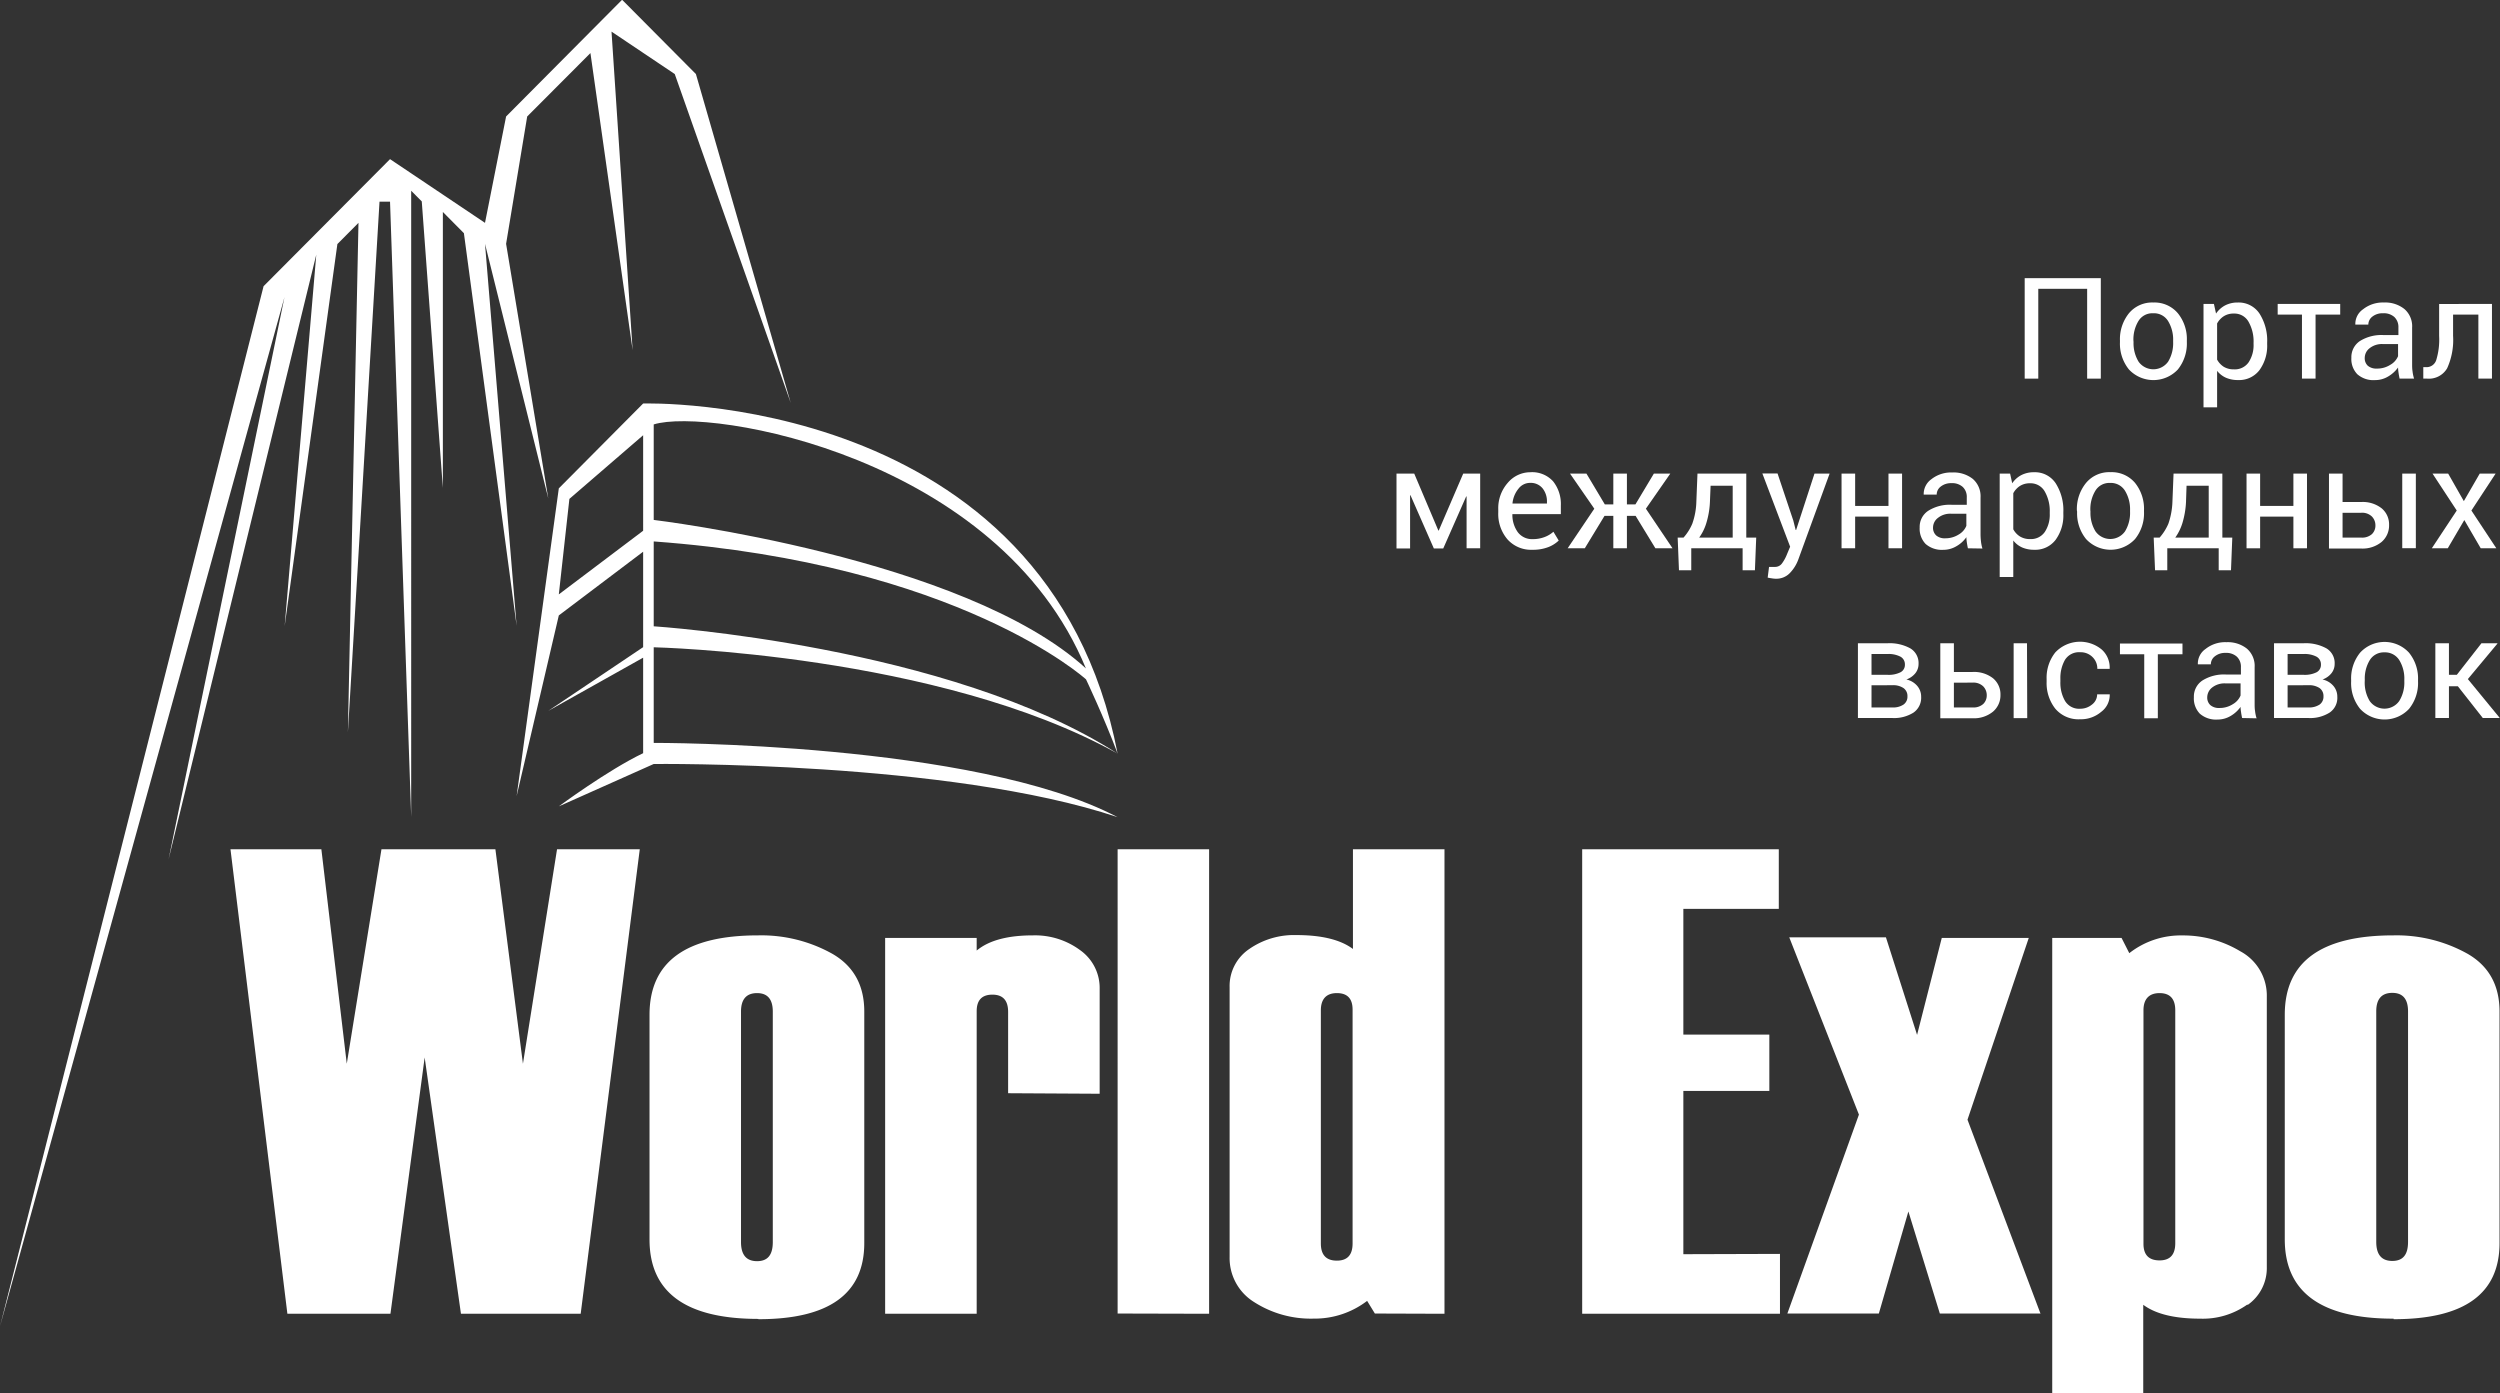 <svg id="Layer_1" data-name="Layer 1" xmlns="http://www.w3.org/2000/svg" viewBox="0 0 423.04 235.79"><rect x="0" y="0" width="423.04" height="235.79" fill="#333333" stroke="none"/><defs><style>.cls-1,.cls-2{fill:#fff;}.cls-2{fill-rule:evenodd;}</style></defs><title>world-expo</title><path id="_Составной_контур_" data-name="&lt;Составной контур&gt;" class="cls-1" d="M174.28,372.6H154l-6.14-43.37-5.79,43.37H124.63L115,294h15.38l4.3,36.29L140.55,294h19.28l4.66,36.29L170.26,294h14l-10,78.61Zm30.05.87q-18.42,0-18.42-13.43V322q0-13.44,18.42-13.43a24.62,24.62,0,0,1,12.52,3.12q5.4,3.12,5.4,9.76v39.19q0,12.89-17.92,12.88Zm2.44-52c0-2.09-.89-3.13-2.66-3.13s-2.72,1-2.72,3.13v39c0,2.16.91,3.23,2.72,3.23s2.66-1.07,2.66-3.23v-39Zm39.82,13.81V321.51c0-1.94-.89-2.91-2.66-2.91s-2.66.93-2.66,2.8v51.2H225.78V309h15.49v2.14q3.09-2.58,9.56-2.57a12.82,12.82,0,0,1,7.93,2.49,7.83,7.83,0,0,1,3.32,6.55v17.76Zm18.53,37.28V294H280.6V372.6Zm43.53,0-1.31-2.14a14.58,14.58,0,0,1-9,3,17.76,17.76,0,0,1-10.11-2.79,8.75,8.75,0,0,1-4.16-7.62V317.34a7.54,7.54,0,0,1,3.29-6.44,13.25,13.25,0,0,1,8-2.38c4.28,0,7.48.78,9.58,2.35V294h15.49V372.6Zm-3.77-51.42c0-1.87-.88-2.8-2.66-2.8s-2.71,1-2.71,2.91V360.7c0,1.94.9,2.91,2.71,2.91s2.66-1,2.66-2.91V321.18Zm72.32,41.33V372.6H343.73V294H377v10.09H360.85v21.27H375.4v9.53H360.85v27.63Zm44.11,10.09H404.25l-5.32-17.27-5,17.27H378.45l12.11-33.66-11.79-30h16.36l5.27,16.51L404.58,309H419.3l-10.37,30.76,12.38,32.89Zm35-1.54a13,13,0,0,1-8,2.41q-6.48,0-9.64-2.35v15H423.27V309H435l1.31,2.58a14.12,14.12,0,0,1,9-3,18.74,18.74,0,0,1,9.78,2.68,8.51,8.51,0,0,1,4.49,7.73v45.72a7.6,7.6,0,0,1-3.26,6.41Zm-12.22-49.77c0-1.94-.89-2.91-2.66-2.91s-2.72,1-2.72,2.91v39.52c0,1.86.91,2.8,2.72,2.8s2.66-1,2.66-2.91V321.29Zm36.95,52.18q-18.42,0-18.42-13.43V322q0-13.44,18.42-13.43a24.62,24.62,0,0,1,12.52,3.12q5.4,3.12,5.4,9.76v39.19q0,12.89-17.92,12.88Zm2.44-52c0-2.09-.89-3.13-2.66-3.13s-2.72,1-2.72,3.13v39c0,2.16.9,3.23,2.72,3.23s2.66-1.07,2.66-3.23v-39Z" transform="translate(-76 -150.29)"/><path id="_Составной_контур_2" data-name="&lt;Составной контур&gt;" class="cls-2" d="M186.62,276s54.27-.18,78.5,12.57c-28.5-9.57-78.5-9-78.5-9l-16.06,7.17s8.28-6.13,14.27-9c0-5.65,0-16.16,0-16.16l-16.05,9,16.05-10.78V243.65l-14.27,10.78L163.42,285l7.14-52.07,14.27-14.36s68.4-2.18,80.29,59.25c-2.36-6.3-5.35-12.57-5.35-12.57s-21.46-19.55-73.15-23.34v14.36s50.09,3.24,78.5,21.55c-30.29-16.9-78.5-18-78.5-18V276Zm-1.79-52.06-12.48,10.77-1.79,16.16,14.27-10.77V223.91Zm74.94,39.5C245,227.48,196,219.16,186.62,222.11v16.16s52.55,6.3,73.15,25.14ZM179.48,155.68l3.57,53.86-7.14-50.27L165.21,170l-3.57,21.55,7.14,43.09-10.71-43.09,5.35,64.63-8.92-66.43-3.56-3.59v46.68l-3.57-48.47-1.79-1.8V288.54L142,184.41h-1.78l-5.35,89.77L136.66,188l-3.57,3.59-8.92,64.63,5.35-62.84-25,102.34,19.62-95.15L76,374.72l44.6-176L142,177.22,158.07,188l3.57-18,19.63-19.75,12.49,12.57,16.05,55.66-19.63-55.66-10.7-7.18Z" transform="translate(-76 -150.29)"/><g id="_Группа_" data-name="&lt;Группа&gt;"><path id="_Составной_контур_3" data-name="&lt;Составной контур&gt;" class="cls-1" d="M431.49,214.36h-2.31v-15.2h-8.27v15.2h-2.3v-17h12.88Z" transform="translate(-76 -150.29)"/><path id="_Составной_контур_4" data-name="&lt;Составной контур&gt;" class="cls-1" d="M434.73,207.92a7,7,0,0,1,1.52-4.62,5.1,5.1,0,0,1,4.12-1.82,5.16,5.16,0,0,1,4.16,1.82,6.93,6.93,0,0,1,1.52,4.62v.26a7,7,0,0,1-1.52,4.63,5.67,5.67,0,0,1-8.28,0,6.93,6.93,0,0,1-1.52-4.62Zm2.3.25a6,6,0,0,0,.85,3.32,3.07,3.07,0,0,0,5,0,6,6,0,0,0,.85-3.32v-.25a6,6,0,0,0-.86-3.31,2.8,2.8,0,0,0-2.52-1.31,2.75,2.75,0,0,0-2.49,1.31,6,6,0,0,0-.85,3.31Z" transform="translate(-76 -150.29)"/><path id="_Составной_контур_5" data-name="&lt;Составной контур&gt;" class="cls-1" d="M459.64,208.52a7,7,0,0,1-1.31,4.41,4.32,4.32,0,0,1-3.61,1.67,5,5,0,0,1-2.05-.39,3.88,3.88,0,0,1-1.5-1.17v6.18h-2.3v-17.5h1.76l.36,1.63a4.29,4.29,0,0,1,1.55-1.39,4.58,4.58,0,0,1,2.15-.48,4.22,4.22,0,0,1,3.65,1.87,8.47,8.47,0,0,1,1.3,4.92Zm-2.3-.25a6.71,6.71,0,0,0-.85-3.53,2.73,2.73,0,0,0-2.49-1.39,3.08,3.08,0,0,0-1.7.45,3.36,3.36,0,0,0-1.13,1.23v6.11a3.33,3.33,0,0,0,1.13,1.22,3.21,3.21,0,0,0,1.72.43,2.83,2.83,0,0,0,2.48-1.19,5.27,5.27,0,0,0,.84-3.09Z" transform="translate(-76 -150.29)"/><path id="_Составной_контур_6" data-name="&lt;Составной контур&gt;" class="cls-1" d="M472,203.53h-4.17v10.83h-2.3V203.53h-4.11v-1.81H472Z" transform="translate(-76 -150.29)"/><path id="_Составной_контур_7" data-name="&lt;Составной контур&gt;" class="cls-1" d="M482.05,214.36c-.08-.38-.14-.72-.18-1a6.54,6.54,0,0,1-.08-.88,5.48,5.48,0,0,1-1.68,1.52,4.27,4.27,0,0,1-2.22.61,4.1,4.1,0,0,1-3-1,3.7,3.7,0,0,1-1-2.78,3.27,3.27,0,0,1,1.46-2.84,6.88,6.88,0,0,1,4-1h2.5V205.7a2.34,2.34,0,0,0-.68-1.76,2.66,2.66,0,0,0-1.91-.64,2.76,2.76,0,0,0-1.81.56,1.71,1.71,0,0,0-.69,1.36h-2.2l0-.07a3,3,0,0,1,1.3-2.52,5.37,5.37,0,0,1,3.55-1.15,5.19,5.19,0,0,1,3.45,1.1,3.84,3.84,0,0,1,1.31,3.15v6.08c0,.45,0,.89.07,1.31a6.67,6.67,0,0,0,.26,1.24Zm-3.82-1.7a4.07,4.07,0,0,0,2.25-.64,3,3,0,0,0,1.31-1.46v-2.05h-2.58a3.35,3.35,0,0,0-2.23.7,2.09,2.09,0,0,0-.83,1.64,1.73,1.73,0,0,0,.52,1.33A2.24,2.24,0,0,0,478.23,212.66Z" transform="translate(-76 -150.29)"/><path id="_Составной_контур_8" data-name="&lt;Составной контур&gt;" class="cls-1" d="M497.68,201.72v12.64h-2.3V203.53H491.1v3.58a11.59,11.59,0,0,1-1,5.49,3.57,3.57,0,0,1-3.39,1.76h-.65l0-1.94h.48a1.72,1.72,0,0,0,1.71-1.2,11.83,11.83,0,0,0,.49-4.08v-5.41Z" transform="translate(-76 -150.29)"/><path id="_Составной_контур_9" data-name="&lt;Составной контур&gt;" class="cls-1" d="M319.39,240.06h.07l4.14-9.63h2.87v12.64h-2.3V234.3l-.07,0-3.88,8.8h-1.59l-3.95-9-.07,0v9h-2.3V230.43h3Z" transform="translate(-76 -150.29)"/><path id="_Составной_контур_10" data-name="&lt;Составной контур&gt;" class="cls-1" d="M335.29,243.32a5.34,5.34,0,0,1-4.2-1.76,6.61,6.61,0,0,1-1.56-4.56v-.52a6.49,6.49,0,0,1,1.61-4.49,5,5,0,0,1,3.8-1.79,4.78,4.78,0,0,1,3.87,1.54,6.16,6.16,0,0,1,1.31,4.11v1.44h-8.2l0,.06a5,5,0,0,0,.92,3,3,3,0,0,0,2.49,1.17,5.61,5.61,0,0,0,2-.34,4.68,4.68,0,0,0,1.53-.91l.9,1.49a5.32,5.32,0,0,1-1.79,1.12A7.18,7.18,0,0,1,335.29,243.32ZM334.94,232a2.47,2.47,0,0,0-2,1,4.61,4.61,0,0,0-1,2.44l0,.06h5.83v-.3a3.52,3.52,0,0,0-.73-2.26A2.57,2.57,0,0,0,334.94,232Z" transform="translate(-76 -150.29)"/><path id="_Составной_контур_11" data-name="&lt;Составной контур&gt;" class="cls-1" d="M352.77,237.58H351.3v5.49H349v-5.49h-1.49l-3.34,5.49h-2.9l4.51-6.7-4.11-5.94h2.78l3.11,5.21H349v-5.21h2.3v5.21h1.44l3.12-5.21h2.78l-4.13,5.94,4.51,6.7h-2.9Z" transform="translate(-76 -150.29)"/><path id="_Составной_контур_12" data-name="&lt;Составной контур&gt;" class="cls-1" d="M360.88,241.26a8.58,8.58,0,0,0,1.48-2.34,12,12,0,0,0,.69-3.74l.19-4.75h8.26v10.83h1.68l-.22,5.53h-2.08v-3.72h-8.69v3.72h-2.08l-.22-5.53Zm4.47-6.08a14.32,14.32,0,0,1-.6,3.58,8.33,8.33,0,0,1-1.22,2.5h5.67v-8.78h-3.74Z" transform="translate(-76 -150.29)"/><path id="_Составной_контур_13" data-name="&lt;Составной контур&gt;" class="cls-1" d="M379.46,238.39l.4,1.59h.07l3.11-9.55h2.56L380.29,245a6.5,6.5,0,0,1-1.38,2.22,3.16,3.16,0,0,1-2.41,1,4.2,4.2,0,0,1-.71-.07,6.61,6.61,0,0,1-.67-.12l.23-1.81.42,0,.61,0a1.44,1.44,0,0,0,1.21-.66,6.62,6.62,0,0,0,.78-1.44l.55-1.32-4.7-12.39h2.57Z" transform="translate(-76 -150.29)"/><path id="_Составной_контур_14" data-name="&lt;Составной контур&gt;" class="cls-1" d="M397.86,243.07h-2.3v-5.36h-5.64v5.36h-2.3V230.43h2.3v5.47h5.64v-5.47h2.3Z" transform="translate(-76 -150.29)"/><path id="_Составной_контур_15" data-name="&lt;Составной контур&gt;" class="cls-1" d="M409,243.07c-.08-.38-.14-.72-.18-1a8.46,8.46,0,0,1-.08-.88,5.1,5.1,0,0,1-1.67,1.52,4.29,4.29,0,0,1-2.23.62,4.16,4.16,0,0,1-3-1,3.72,3.72,0,0,1-1-2.79,3.25,3.25,0,0,1,1.47-2.83,6.83,6.83,0,0,1,4-1h2.5v-1.25a2.32,2.32,0,0,0-.67-1.76,2.64,2.64,0,0,0-1.92-.65,2.78,2.78,0,0,0-1.81.57,1.7,1.7,0,0,0-.69,1.36h-2.2l0-.07a3.08,3.08,0,0,1,1.3-2.53,5.38,5.38,0,0,1,3.55-1.14,5.23,5.23,0,0,1,3.46,1.09,3.88,3.88,0,0,1,1.31,3.15v6.09a11,11,0,0,0,.07,1.3,6.49,6.49,0,0,0,.25,1.24Zm-3.82-1.69a4.19,4.19,0,0,0,2.26-.64,3,3,0,0,0,1.3-1.47v-2.05h-2.58a3.32,3.32,0,0,0-2.22.7,2.07,2.07,0,0,0-.84,1.64,1.74,1.74,0,0,0,.53,1.33A2.19,2.19,0,0,0,405.17,241.38Z" transform="translate(-76 -150.29)"/><path id="_Составной_контур_16" data-name="&lt;Составной контур&gt;" class="cls-1" d="M425.15,237.23a7,7,0,0,1-1.31,4.41,4.31,4.31,0,0,1-3.61,1.68,5,5,0,0,1-2.05-.39,3.91,3.91,0,0,1-1.5-1.18v6.18h-2.3v-17.5h1.76l.36,1.64a4.2,4.2,0,0,1,1.55-1.39,4.58,4.58,0,0,1,2.15-.48,4.21,4.21,0,0,1,3.65,1.86,8.51,8.51,0,0,1,1.3,4.93Zm-2.3-.25a6.62,6.62,0,0,0-.85-3.53,2.74,2.74,0,0,0-2.49-1.38,3.08,3.08,0,0,0-1.7.45,3.36,3.36,0,0,0-1.13,1.23v6.1a3.25,3.25,0,0,0,1.13,1.22,3.21,3.21,0,0,0,1.72.44,2.84,2.84,0,0,0,2.48-1.2,5.27,5.27,0,0,0,.84-3.09Z" transform="translate(-76 -150.29)"/><path id="_Составной_контур_17" data-name="&lt;Составной контур&gt;" class="cls-1" d="M427.44,236.64A7,7,0,0,1,429,232a5.09,5.09,0,0,1,4.12-1.81,5.16,5.16,0,0,1,4.16,1.81,7,7,0,0,1,1.52,4.63v.25a6.94,6.94,0,0,1-1.52,4.63,5.65,5.65,0,0,1-8.28,0,6.93,6.93,0,0,1-1.52-4.62Zm2.3.25a5.94,5.94,0,0,0,.85,3.31,3.06,3.06,0,0,0,5,0,6,6,0,0,0,.85-3.31v-.26a6,6,0,0,0-.86-3.3,2.81,2.81,0,0,0-2.52-1.32,2.76,2.76,0,0,0-2.49,1.32,6,6,0,0,0-.85,3.3Z" transform="translate(-76 -150.29)"/><path id="_Составной_контур_18" data-name="&lt;Составной контур&gt;" class="cls-1" d="M441.44,241.26a8.83,8.83,0,0,0,1.48-2.34,12.62,12.62,0,0,0,.69-3.74l.19-4.75h8.26v10.83h1.68l-.22,5.53h-2.08v-3.72h-8.7v3.72h-2.07l-.23-5.53Zm4.47-6.08a14.79,14.79,0,0,1-.6,3.58,8.57,8.57,0,0,1-1.22,2.5h5.66v-8.78H446Z" transform="translate(-76 -150.29)"/><path id="_Составной_контур_19" data-name="&lt;Составной контур&gt;" class="cls-1" d="M466.38,243.07h-2.3v-5.36h-5.63v5.36h-2.3V230.43h2.3v5.47h5.63v-5.47h2.3Z" transform="translate(-76 -150.29)"/><path id="_Составной_контур_20" data-name="&lt;Составной контур&gt;" class="cls-1" d="M472.4,235.24h3.14a5.15,5.15,0,0,1,3.49,1.08,3.52,3.52,0,0,1,1.24,2.79A3.66,3.66,0,0,1,479,242a5.08,5.08,0,0,1-3.48,1.11H470.1V230.43h2.3Zm0,1.82v4.2h3.14a2.5,2.5,0,0,0,1.83-.59,2,2,0,0,0,.59-1.48,2.13,2.13,0,0,0-.6-1.5,2.38,2.38,0,0,0-1.82-.63Zm12.4,6h-2.3V230.43h2.3Z" transform="translate(-76 -150.29)"/><path id="_Составной_контур_21" data-name="&lt;Составной контур&gt;" class="cls-1" d="M492.92,235.09l2.69-4.66h2.69l-4.1,6.25,4.22,6.39h-2.64L493,238.29l-2.8,4.78H487.5l4.22-6.39-4.1-6.25h2.65Z" transform="translate(-76 -150.29)"/><path id="_Составной_контур_22" data-name="&lt;Составной контур&gt;" class="cls-1" d="M390.39,271.79V259.14h5a7.27,7.27,0,0,1,3.88.87,2.9,2.9,0,0,1,1.38,2.62,2.5,2.5,0,0,1-.54,1.58,3.39,3.39,0,0,1-1.52,1.06,3.32,3.32,0,0,1,1.84,1.09,2.78,2.78,0,0,1,.66,1.83,3.06,3.06,0,0,1-1.29,2.68,6.14,6.14,0,0,1-3.6.92Zm2.3-7.31h2.7a4.41,4.41,0,0,0,2.2-.43,1.4,1.4,0,0,0,.75-1.3,1.47,1.47,0,0,0-.75-1.34,4.37,4.37,0,0,0-2.21-.45h-2.69Zm0,1.77V270h3.5a3.12,3.12,0,0,0,1.92-.49,1.61,1.61,0,0,0,.66-1.39,1.63,1.63,0,0,0-.66-1.39,3.12,3.12,0,0,0-1.92-.49Z" transform="translate(-76 -150.29)"/><path id="_Составной_контур_23" data-name="&lt;Составной контур&gt;" class="cls-1" d="M406.63,264h3.14a5.2,5.2,0,0,1,3.49,1.07,3.53,3.53,0,0,1,1.25,2.8,3.62,3.62,0,0,1-1.26,2.84,5.09,5.09,0,0,1-3.48,1.12h-5.44V259.14h2.3Zm0,1.81V270h3.14a2.46,2.46,0,0,0,1.83-.59,2,2,0,0,0,.59-1.47,2.13,2.13,0,0,0-.59-1.5,2.38,2.38,0,0,0-1.83-.64Zm12.41,6h-2.3V259.14H419Z" transform="translate(-76 -150.29)"/><path id="_Составной_контур_24" data-name="&lt;Составной контур&gt;" class="cls-1" d="M428,270.22a3.11,3.11,0,0,0,2-.71,2.15,2.15,0,0,0,.87-1.73H433l0,.07a3.56,3.56,0,0,1-1.46,2.91A5.27,5.27,0,0,1,428,272a5.13,5.13,0,0,1-4.22-1.8,7,7,0,0,1-1.46-4.52v-.49a6.88,6.88,0,0,1,1.47-4.5,5.75,5.75,0,0,1,7.84-.5,4.06,4.06,0,0,1,1.36,3.21l0,.07H430.9a2.7,2.7,0,0,0-.82-2,2.82,2.82,0,0,0-2.07-.81,2.79,2.79,0,0,0-2.59,1.3,6.2,6.2,0,0,0-.77,3.19v.49a6.13,6.13,0,0,0,.77,3.23A2.77,2.77,0,0,0,428,270.22Z" transform="translate(-76 -150.29)"/><path id="_Составной_контур_25" data-name="&lt;Составной контур&gt;" class="cls-1" d="M445.31,261h-4.17v10.83h-2.3V261h-4.11v-1.82h10.58Z" transform="translate(-76 -150.29)"/><path id="_Составной_контур_26" data-name="&lt;Составной контур&gt;" class="cls-1" d="M455.4,271.79c-.08-.39-.14-.72-.18-1a6.4,6.4,0,0,1-.08-.88,5.39,5.39,0,0,1-1.68,1.53,4.27,4.27,0,0,1-2.22.61,4.15,4.15,0,0,1-3-1,3.71,3.71,0,0,1-1-2.79,3.25,3.25,0,0,1,1.46-2.83,6.88,6.88,0,0,1,4-1h2.5v-1.25a2.33,2.33,0,0,0-.68-1.76,2.66,2.66,0,0,0-1.91-.65,2.78,2.78,0,0,0-1.81.57,1.71,1.71,0,0,0-.69,1.36h-2.2l0-.07a3,3,0,0,1,1.3-2.52,5.31,5.31,0,0,1,3.54-1.15,5.2,5.2,0,0,1,3.46,1.09,3.85,3.85,0,0,1,1.31,3.15v6.09c0,.45,0,.89.07,1.31a6.67,6.67,0,0,0,.26,1.24Zm-3.82-1.7a4.07,4.07,0,0,0,2.25-.64,3.06,3.06,0,0,0,1.31-1.47v-2.05h-2.58a3.4,3.4,0,0,0-2.23.7,2.12,2.12,0,0,0-.83,1.64,1.72,1.72,0,0,0,.52,1.33A2.2,2.2,0,0,0,451.58,270.09Z" transform="translate(-76 -150.29)"/><path id="_Составной_контур_27" data-name="&lt;Составной контур&gt;" class="cls-1" d="M460.8,271.79V259.14h5a7.27,7.27,0,0,1,3.88.87,2.9,2.9,0,0,1,1.38,2.62,2.5,2.5,0,0,1-.54,1.58,3.35,3.35,0,0,1-1.51,1.06,3.35,3.35,0,0,1,1.84,1.09,2.78,2.78,0,0,1,.66,1.83,3,3,0,0,1-1.3,2.68,6.14,6.14,0,0,1-3.6.92Zm2.3-7.31h2.7a4.46,4.46,0,0,0,2.2-.43,1.41,1.41,0,0,0,.74-1.3,1.47,1.47,0,0,0-.75-1.34,4.35,4.35,0,0,0-2.21-.45H463.1Zm0,1.77V270h3.49a3.18,3.18,0,0,0,1.93-.49,1.63,1.63,0,0,0,.65-1.39,1.65,1.65,0,0,0-.65-1.39,3.18,3.18,0,0,0-1.93-.49Z" transform="translate(-76 -150.29)"/><path id="_Составной_контур_28" data-name="&lt;Составной контур&gt;" class="cls-1" d="M473.85,265.35a6.92,6.92,0,0,1,1.52-4.62,5.62,5.62,0,0,1,8.27,0,6.93,6.93,0,0,1,1.53,4.63v.25a6.94,6.94,0,0,1-1.52,4.63,5.66,5.66,0,0,1-8.28,0,6.92,6.92,0,0,1-1.52-4.63Zm2.3.25a6,6,0,0,0,.84,3.31,3.06,3.06,0,0,0,5,0,5.92,5.92,0,0,0,.86-3.31v-.26A6,6,0,0,0,482,262a2.83,2.83,0,0,0-2.52-1.32A2.79,2.79,0,0,0,477,262a6,6,0,0,0-.84,3.3Z" transform="translate(-76 -150.29)"/><path id="_Составной_контур_29" data-name="&lt;Составной контур&gt;" class="cls-1" d="M491.91,266.42H490.4v5.37h-2.3V259.14h2.3v5.34h1.33l4.17-5.34h2.7l0,.06-5,6,5.36,6.53,0,.06h-2.83Z" transform="translate(-76 -150.29)"/></g></svg>